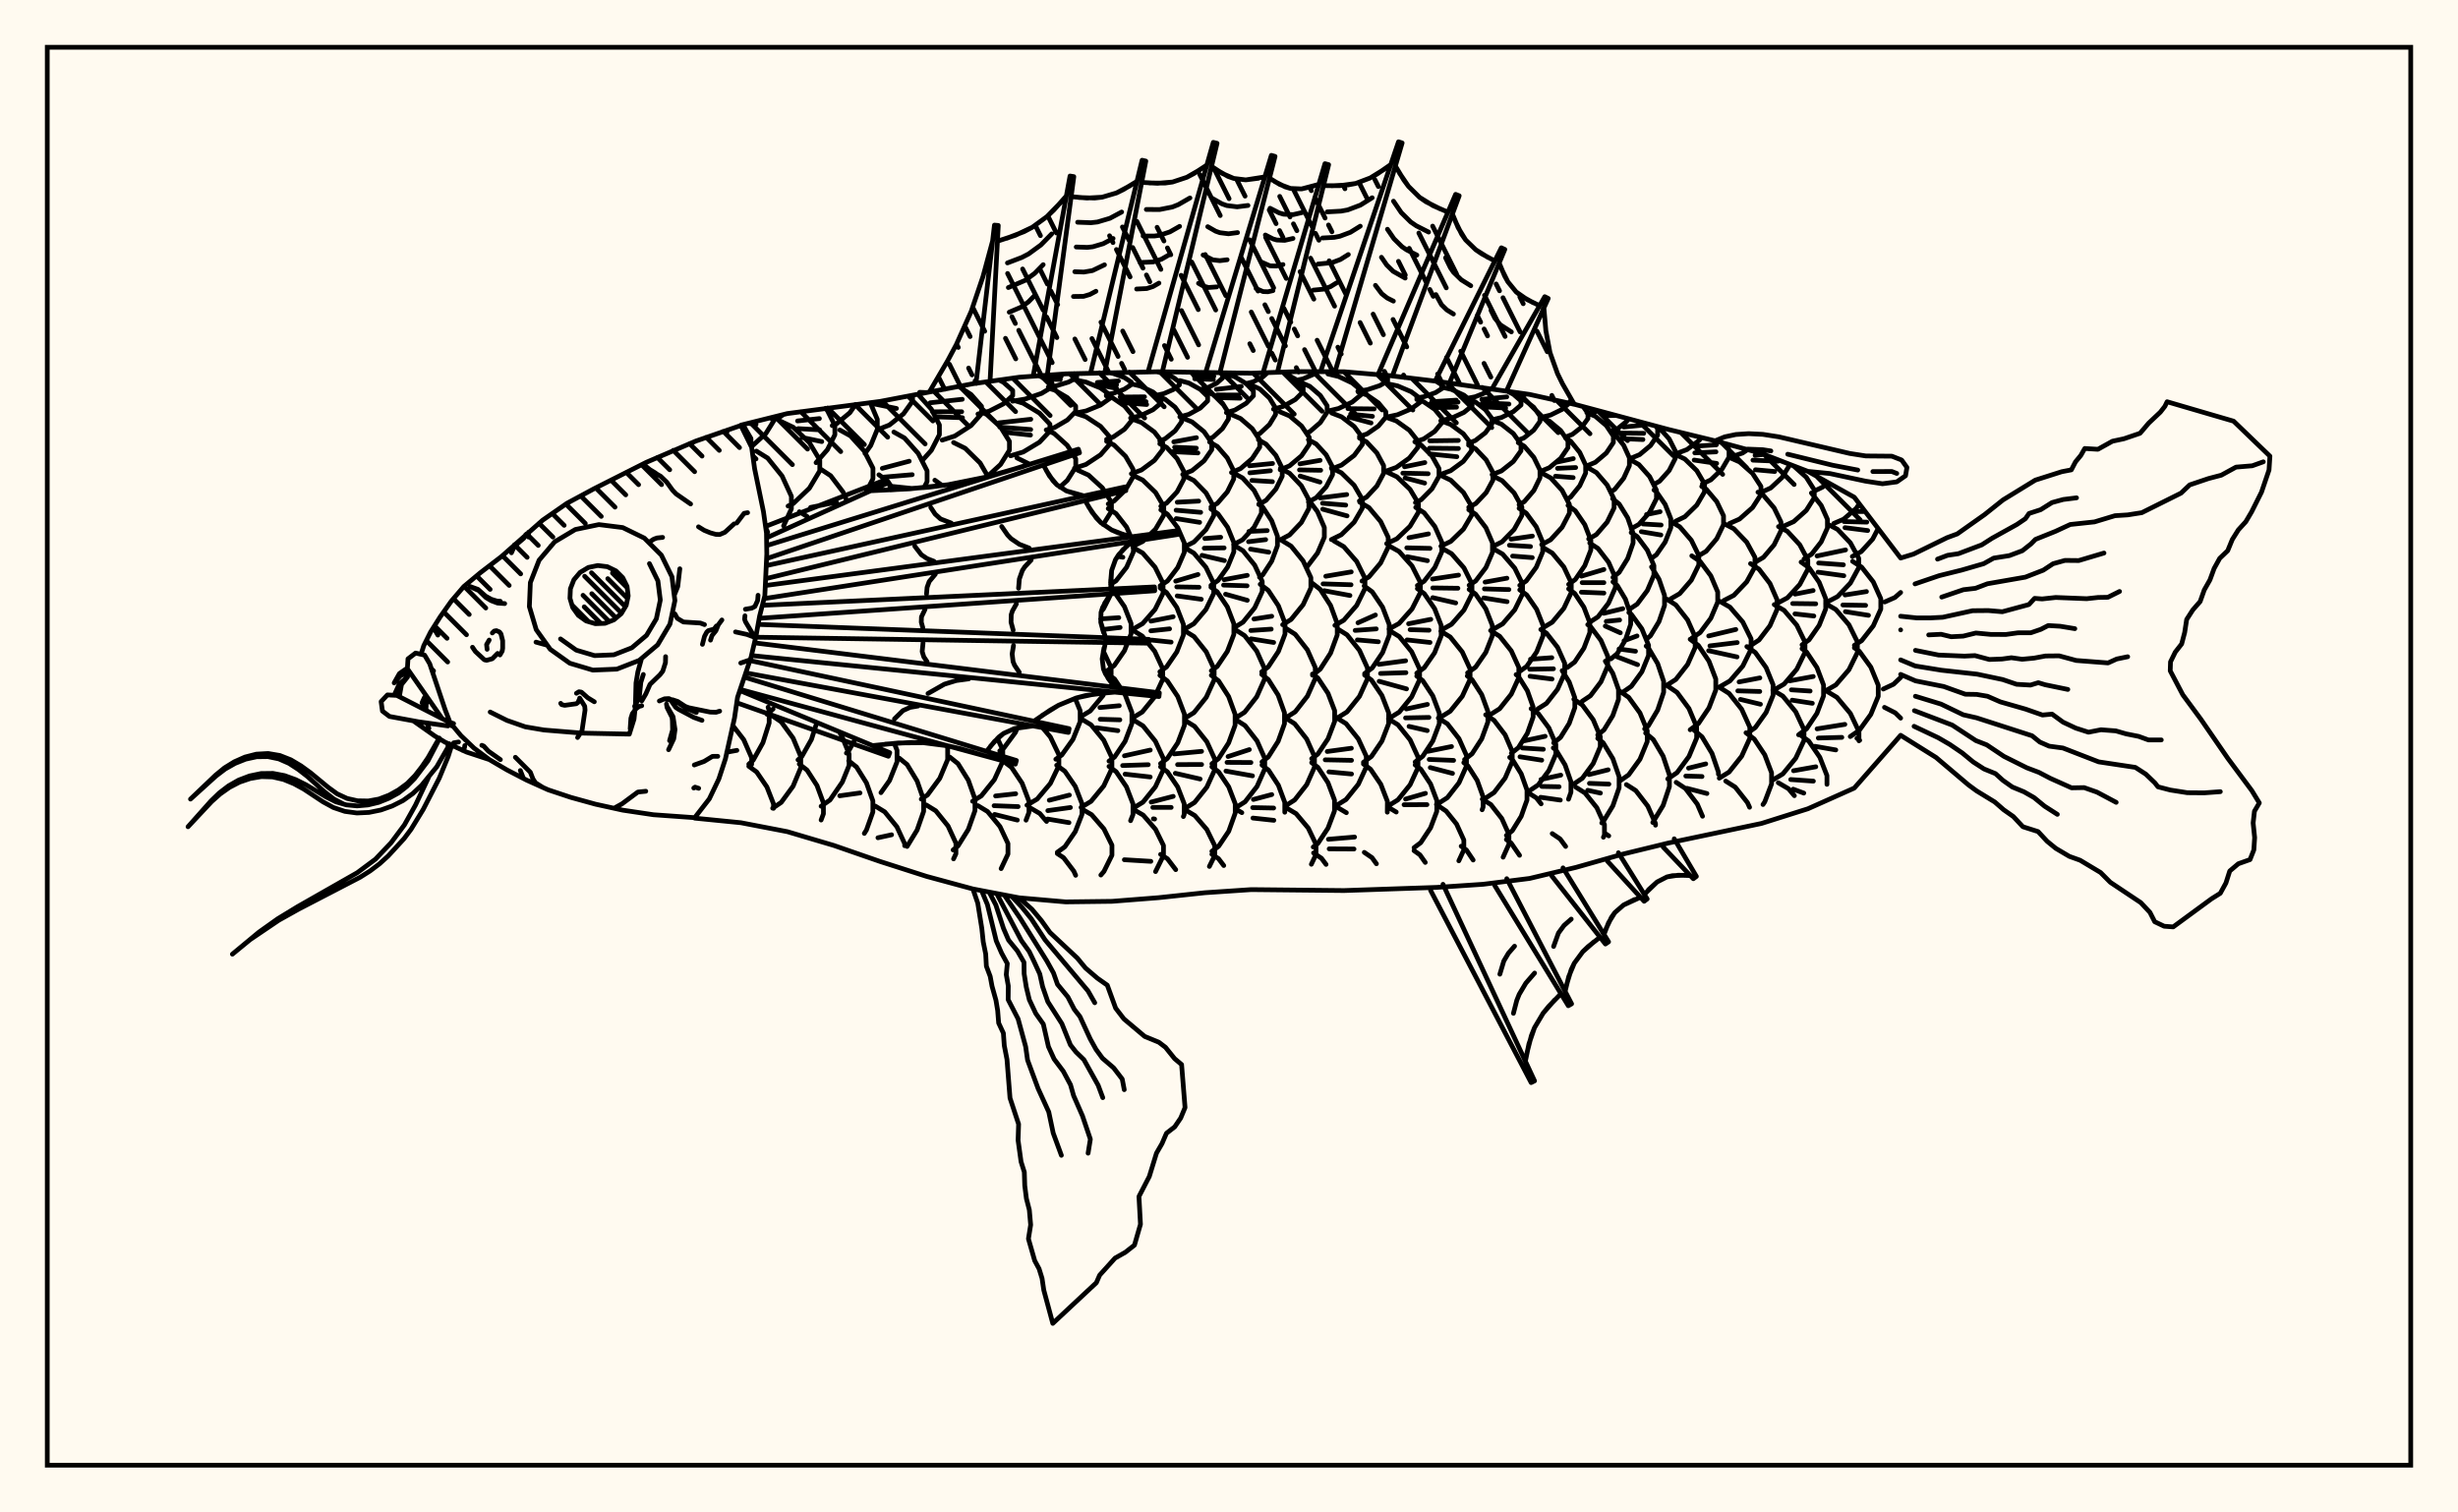 <svg xmlns="http://www.w3.org/2000/svg" width="520" height="320"><rect x="0" y="0" width="520" height="320" fill="floralwhite"/><rect x="10" y="10" width="500" height="300" stroke="black" stroke-width="1" fill="none"/><path stroke="black" stroke-width="1" fill="none" stroke-linecap="round" stroke-linejoin="round" d="
M 156.73 89.95 166.56 87.5 186.19 84.93 205.82 81.19 215.63 79.81 225.45 79.1 245.07 78.65 264.7 78.96 274.51 78.62 284.33 78.65 294.14 79.49 303.96 80.67 323.58 83.45 333.4 85.62 353.02 90.88 362.84 93.27 372.65 95.93 382.47 99.73 392.28 105.2 402.09 118.07 
M 402.09 155.57 392.28 166.74 382.47 171.12 372.65 174.22 353.02 178.35 343.21 180.74 333.4 183.52 323.58 185.86 313.77 187.09 303.96 187.75 284.33 188.42 264.7 188.22 254.89 188.88 245.07 189.93 235.26 190.7 225.45 190.82 215.63 189.96 205.82 188.08 196.01 185.42 186.19 182.27 176.38 178.87 166.56 175.96 156.75 174.07 146.97 173.1 
M 159.01 161.73 159.01 160.32 157.34 156.5 155.01 153.48 
M 153.75 159.15 155.89 158.76 
M 158.43 161.66 159.34 160.84 161.4 157.14 162.72 152.96 162.72 150.37 162.49 149.63 
M 158.87 94.35 158.87 92.77 157.15 89.84 
M 162.41 112.61 161.98 111.59 
M 162.25 151.12 163.55 150.02 
M 169.06 163.27 169.4 162.45 169.4 160.05 167.78 156.16 165.27 152.73 163.31 151.39 
M 158.96 94.52 162.02 91.72 164.12 88.36 164.12 88.11 
M 158.27 89.56 159.94 89.8 
M 165.77 111.26 167.42 107.66 167.42 105 165.45 100.71 162.4 96.92 160.02 95.44 
M 168.82 160.77 169.64 160.04 171.67 156.44 172.65 153.36 
M 171.28 163.78 170.73 162.93 169.09 161.66 
M 163.37 88.74 165.06 88.17 165.72 87.71 
M 166.72 107.07 167.82 106.54 171.23 103.29 173.43 99.61 173.43 97.33 171.23 93.65 167.82 90.4 165.15 89.13 
M 170.73 109.26 169.1 108.27 
M 178.2 165.46 179.63 161.94 179.63 159.53 178.05 155.63 177.76 155.23 
M 172.64 97.89 175.04 95.15 176.62 91.99 176.62 90.03 175.04 86.87 174.61 86.38 
M 168.73 89.06 173.35 88.56 
M 168.86 90.69 173.4 90.94 
M 169.7 92.56 173.85 93.43 
M 179.11 105.88 178.35 104.1 175.73 100.65 173.68 99.3 
M 171.48 107.36 176.97 106.24 
M 179.06 159.34 179.53 158.91 180.92 156.39 
M 183.79 167.01 183.3 165.64 181.2 162.28 179.55 160.97 
M 176.06 90.05 176.95 89.68 179.8 87.31 180.99 85.57 
M 183.16 104.25 184.68 101.29 184.68 99.05 182.82 95.42 179.92 92.22 177.66 90.97 
M 186.37 167.71 188.19 165.14 189.77 161.19 189.77 158.75 189.18 157.27 
M 182.99 95.95 184.21 94.25 185.6 90.84 185.6 88.73 184.11 85.19 
M 189.03 103.62 187.82 101.84 185.94 100.45 
M 195.4 169.92 195.4 169.21 194.02 165.25 191.9 161.76 190.23 160.4 
M 185.83 90.84 188.16 89.92 191.14 87.55 193.06 84.87 193.06 83.62 
M 183.94 85.26 189.65 86.42 
M 195.48 103.17 196.13 101.9 196.13 99.62 194.26 95.94 191.36 92.68 189.1 91.41 
M 186.66 99.09 192.35 97.58 
M 186.92 100.95 192.98 100.43 
M 188.23 102.86 192.69 103.32 
M 194.9 169.08 196.22 168.19 198.81 164.68 200.48 160.71 200.48 158.25 200.27 157.76 
M 195.21 97.32 197.03 95.29 198.74 91.96 198.74 89.9 197.03 86.57 194.39 83.63 194.04 83.44 
M 199.33 102.72 197.77 101.6 
M 206.06 172.08 206.26 171.51 206.26 169.05 204.85 165.07 202.66 161.56 200.95 160.19 
M 199.32 93.12 202 92.25 205.43 90.04 207.65 87.53 207.65 85.97 205.43 83.46 202.8 81.76 
M 196.78 85.22 203.57 84.48 
M 197.25 87.12 203.45 87.11 
M 198.13 88.2 203.62 88.38 
M 209.01 100.83 207.35 97.96 204.19 94.85 201.73 93.63 
M 205.75 169.53 207.6 168.39 210.36 164.96 212.14 161.07 212.14 158.67 211.02 156.23 
M 209.66 172.59 208.92 171.7 206.88 170.46 
M 206.89 87.59 209.26 86.99 212.28 85.45 214.24 83.7 214.24 82.62 212.28 80.88 211.36 80.41 
M 208.81 100.88 211.67 98.27 213.55 95.25 213.55 93.38 211.67 90.36 208.75 87.69 208.09 87.39 
M 211.5 158.87 212.36 158.29 214.83 154.94 215.22 154.01 
M 217.06 173.53 217.68 171.89 217.68 169.52 216.23 165.71 213.98 162.34 212.23 161.02 
M 210.62 168.41 214.88 167.94 
M 210.3 170.47 215.39 170.66 
M 210.41 172.31 214 173.21 
M 214.22 84.88 216.91 84.42 220.35 83.23 222.56 81.89 222.56 81.07 220.35 79.73 219.73 79.51 
M 213.79 96.44 216.47 95.63 219.91 93.56 222.12 91.2 222.12 89.75 219.91 87.4 216.47 85.32 213.98 84.56 
M 211.32 89.46 218.07 88.71 
M 211.5 90.37 218.05 90.88 
M 212.58 91.46 218.01 92.05 
M 217.88 98.24 215.13 96.88 
M 217.25 170.36 219.42 169.07 222.21 165.76 224.01 162 224.01 159.68 222.21 155.93 219.42 152.62 219.03 152.38 
M 221.41 173.8 219.97 172.11 217.91 170.91 
M 221.77 81.89 223.44 81.64 226.07 80.83 227.77 79.91 227.77 79.34 227.23 79.04 
M 220.58 79.93 224.49 79.67 
M 221.33 80.18 224.32 80.3 
M 221.33 90.97 223.1 90.45 225.81 88.86 227.56 87.05 227.56 85.93 225.81 84.13 223.1 82.53 221.77 82.14 
M 224.22 103.05 225.78 101.65 227.58 98.81 227.58 97.05 225.78 94.22 223.01 91.71 221.33 90.96 
M 223.36 160.64 224.63 159.74 226.99 156.43 228.51 152.68 228.51 150.36 227.45 147.75 
M 228.23 174.02 228.9 172.3 228.9 170.04 227.48 166.39 225.27 163.17 223.54 161.91 
M 221.98 169.31 226.23 168.22 
M 221.67 171.51 226.45 170.85 
M 221.63 173.29 226.15 174.05 
M 227.43 87.42 229.78 86.94 232.8 85.71 234.74 84.33 234.74 83.47 232.8 82.08 229.78 80.85 227.43 80.37 
M 227.31 99.06 229.73 98.27 232.82 96.23 234.82 93.93 234.82 92.5 232.82 90.2 229.73 88.17 227.31 87.37 
M 233.39 110.98 235.13 108.18 235.13 106.29 233.22 103.22 230.27 100.51 227.96 99.46 
M 233.01 129.31 233.45 128.81 235.2 125.34 235.2 123.19 234.97 122.74 
M 228.53 151.69 230.63 150.43 233.33 147.19 233.61 146.61 
M 234.82 144.05 235.07 143.53 235.07 141.26 233.41 137.76 
M 228.7 170.83 230.81 169.55 233.5 166.29 235.23 162.6 235.23 160.31 233.5 156.61 230.81 153.35 228.7 152.08 
M 232.31 173.96 230.94 172.37 228.89 171.18 
M 234.04 83.48 235.5 83.22 237.82 82.37 239.31 81.41 239.31 80.82 237.82 79.86 235.5 79.01 234.38 78.81 
M 232.14 80.92 236.61 80.6 
M 232.14 81.13 236.22 81.4 
M 232.2 81.4 236.22 82.16 
M 234.1 92.95 235.51 92.46 237.9 90.81 239.44 88.94 239.44 87.78 237.9 85.91 235.51 84.26 234.04 83.75 
M 234.45 106.62 235.68 106.01 238.12 103.62 239.69 100.92 239.69 99.25 238.12 96.55 235.68 94.16 234.1 93.38 
M 234.95 123.63 236.1 122.89 238.33 120.03 239.77 116.78 239.77 114.77 239.31 113.75 
M 239.23 113.56 238.33 111.52 236.1 108.66 234.45 107.6 
M 236.42 117.72 237.55 117.9 
M 234.45 141.74 235.71 140.82 237.88 137.68 239.28 134.12 239.28 131.91 237.88 128.35 235.71 125.21 234.96 124.66 
M 232.83 130.95 236.69 130.69 
M 233.26 133.2 236.97 132.76 
M 233.88 135.25 236.42 135.62 
M 234.61 161.04 235.79 160.17 238.02 156.85 239.46 153.08 239.46 150.75 238.02 146.99 235.79 143.67 234.45 142.67 
M 232.69 149.7 236.79 149.31 
M 232.75 152.18 236.91 152.3 
M 231.98 153.98 236.49 154.59 
M 239.18 173.64 239.69 172.33 239.69 170.09 238.3 166.47 236.13 163.28 234.61 162.15 
M 239.18 88.45 241.26 87.96 243.92 86.69 245.63 85.26 245.63 84.37 243.92 82.94 241.26 81.68 239.18 81.18 
M 236.97 84.01 242.13 83.96 
M 237.07 84.79 242.44 84.97 
M 237.23 85.16 242.58 85.59 
M 239.34 100.23 241.48 99.44 244.22 97.41 245.99 95.12 245.99 93.7 244.22 91.41 241.48 89.39 239.34 88.6 
M 239.64 115.59 241.75 114.56 244.46 111.95 246.2 108.99 246.2 107.15 244.46 104.19 241.75 101.57 239.64 100.55 
M 239.69 133.11 241.74 131.93 244.36 128.93 246.05 125.52 246.05 123.42 244.36 120.01 241.74 117.01 239.69 115.84 
M 239.6 151.9 241.65 150.64 244.29 147.41 245.98 143.74 245.98 141.47 244.29 137.81 241.65 134.58 239.6 133.31 
M 239.76 170.98 241.81 169.71 244.43 166.46 246.13 162.79 246.13 160.51 244.43 156.83 241.81 153.58 239.76 152.31 
M 237.88 159.91 243.34 158.7 
M 237.5 161.97 242.92 161.79 
M 238.01 163.79 243.33 164.39 
M 242.67 173.4 241.85 172.46 239.82 171.28 
M 244.96 83.56 246.17 83.3 248.2 82.43 249.51 81.44 249.51 80.83 248.2 79.84 246.17 78.97 244.7 78.66 
M 245.36 93.29 246.47 92.85 248.59 91.16 249.97 89.24 249.97 88.06 248.59 86.15 246.47 84.46 245.02 83.88 
M 245.58 107.1 246.82 106.43 249.02 104.06 250.44 101.38 250.44 99.72 249.02 97.04 246.82 94.67 245.36 93.89 
M 245.44 123.94 246.99 122.92 249.15 120.08 250.55 116.86 250.55 114.87 249.15 111.65 246.99 108.8 245.58 107.87 
M 245.38 142.13 246.79 141.1 248.96 137.93 250.36 134.34 250.36 132.12 248.96 128.53 246.79 125.37 245.44 124.39 
M 243.49 131.42 248.19 130.49 
M 243.47 133.47 247.43 133.05 
M 243.58 135.42 247.76 135.86 
M 245.52 161.56 246.96 160.47 249.16 157.17 250.58 153.43 250.58 151.11 249.16 147.37 246.96 144.07 245.38 142.88 
M 250.35 172.77 250.53 172.31 250.53 170.08 249.14 166.49 246.98 163.31 245.52 162.24 
M 243.54 169.7 248.2 168.49 
M 243.88 170.83 247.77 170.83 
M 244 173.24 244.27 173.29 
M 249.6 88.19 251.5 87.67 253.92 86.34 255.48 84.82 255.48 83.89 253.92 82.38 251.5 81.04 249.6 80.52 
M 250.21 100.38 252.19 99.57 254.72 97.5 256.35 95.15 256.35 93.69 254.72 91.34 252.19 89.27 250.21 88.46 
M 248.32 93.49 253.11 92.6 
M 248.49 94.62 253.09 94.82 
M 248.04 95.56 253.42 95.83 
M 250.6 115.69 252.59 114.67 255.14 112.05 256.78 109.08 256.78 107.25 255.14 104.28 252.59 101.67 250.6 100.65 
M 249.05 106.26 253.59 106.02 
M 248.81 107.95 254.01 108.4 
M 248.84 109.72 253.79 110.52 
M 250.58 133.13 252.57 131.96 255.12 128.95 256.77 125.55 256.77 123.44 255.12 120.03 252.57 117.03 250.58 115.85 
M 248.72 122.96 253.44 121.55 
M 248.95 124.17 253.66 124.25 
M 249.04 126.08 254.14 126.79 
M 250.57 152.03 252.6 150.77 255.19 147.53 256.86 143.86 256.86 141.59 255.19 137.92 252.6 134.68 250.57 133.41 
M 250.7 171.04 252.72 169.78 255.31 166.54 256.98 162.87 256.98 160.59 255.31 156.93 252.72 153.68 250.7 152.42 
M 248.41 159.51 254.2 158.97 
M 249.12 161.77 254.21 161.75 
M 248.64 163.61 253.89 164.82 
M 252.78 172.56 250.7 171.32 
M 254 82.4 255.5 82.02 257.41 81.07 258.64 79.98 258.64 79.31 258.14 78.88 
M 252.92 79.48 255.38 78.84 
M 252.66 79.64 256.79 79.63 
M 252.76 80.14 256.69 80.29 
M 255.77 92.89 256.6 92.51 258.61 90.69 259.9 88.63 259.9 87.35 258.61 85.29 256.6 83.47 255.03 82.76 
M 256.19 107.26 257.54 106.49 259.64 104.07 261 101.33 261 99.63 259.64 96.89 257.54 94.47 255.9 93.53 
M 256.18 123.86 257.67 122.82 259.7 119.98 261.02 116.77 261.02 114.78 259.7 111.56 257.67 108.72 256.19 107.69 
M 254.89 113.94 258.24 113.67 
M 254.76 115.98 258.97 115.92 
M 254.29 117.5 259.03 118.61 
M 256.26 141.92 257.51 141 259.65 137.82 261.03 134.22 261.03 131.99 259.65 128.4 257.51 125.22 256.18 124.23 
M 256.38 161.6 257.79 160.5 259.92 157.19 261.29 153.44 261.29 151.12 259.92 147.37 257.79 144.05 256.26 142.87 
M 261.32 172.02 261.32 170.07 259.94 166.48 257.81 163.31 256.38 162.24 
M 259.44 87.3 261.25 86.76 263.62 85.34 265.16 83.74 265.16 82.74 263.62 81.14 261.25 79.72 259.39 79.17 
M 257.33 82.38 262.6 81.76 
M 257.51 83.56 262.04 83.58 
M 257.62 84.12 262.36 84.25 
M 260.52 99.98 262.45 99.14 264.91 97.01 266.5 94.6 266.5 93.1 264.91 90.69 262.45 88.56 260.52 87.72 
M 260.97 115.22 262.87 114.2 265.3 111.56 266.86 108.58 266.86 106.73 265.3 103.75 262.87 101.12 260.97 100.09 
M 261.05 132.82 262.97 131.63 265.44 128.59 267.03 125.15 267.03 123.02 265.44 119.58 262.97 116.53 261.05 115.35 
M 258.96 122.65 263.86 121.73 
M 258.85 123.79 263.82 123.94 
M 259.27 125.72 263.87 127.01 
M 261.31 151.96 263.31 150.69 265.86 147.43 267.51 143.73 267.51 141.44 265.86 137.75 263.31 134.49 261.31 133.21 
M 261.42 170.9 263.4 169.64 265.93 166.39 267.56 162.71 267.56 160.44 265.93 156.76 263.4 153.52 261.42 152.25 
M 259.8 160.07 264.3 158.6 
M 259.58 161.3 264.64 161.33 
M 259.35 163.14 264.97 164.15 
M 262.72 171.94 261.5 171.23 
M 263.57 81.17 265.12 80.78 267.1 79.79 268.17 78.84 
M 265.93 92 266.53 91.72 268.56 89.82 269.86 87.68 269.86 86.35 268.56 84.21 266.53 82.31 264.95 81.57 
M 266.3 106.74 267.84 105.86 269.92 103.47 271.26 100.75 271.26 99.08 269.92 96.36 267.84 93.97 266.22 93.04 
M 264.34 98.55 269.22 98.06 
M 264.41 100.04 268.76 99.6 
M 264.84 101.64 269.19 101.91 
M 266.46 122.13 267.15 121.61 269.03 118.73 270.25 115.47 270.25 113.45 269.03 110.18 267.15 107.3 266.3 106.66 
M 264.21 112.44 268.09 112.26 
M 264.13 114.61 267.76 114.17 
M 264.55 116.18 268.42 116.83 
M 266.92 142.14 268.29 141.11 270.45 137.84 271.85 134.15 271.85 131.86 270.45 128.16 268.29 124.89 266.6 123.62 
M 265.28 130.97 269.04 130.38 
M 264.62 133.4 268.93 133.11 
M 264.66 135.16 269.45 135.93 
M 266.98 161.2 268.31 160.15 270.4 156.85 271.74 153.12 271.74 150.81 270.4 147.07 268.31 143.77 266.92 142.68 
M 271.8 171.85 271.8 169.77 270.45 166.14 268.36 162.94 266.98 161.87 
M 265.16 169.15 269.05 168.11 
M 265.01 170.87 269.45 170.96 
M 269.41 86.57 271.43 86 274.02 84.54 275.69 82.88 275.69 81.86 274.02 80.21 271.35 78.73 
M 270.83 99.39 272.81 98.56 275.34 96.43 276.97 94.02 276.97 92.53 275.34 90.12 272.81 87.99 270.83 87.16 
M 270.87 114.21 272.81 113.18 275.3 110.56 276.9 107.58 276.9 105.74 275.3 102.76 272.81 100.13 270.87 99.11 
M 271.35 132.17 273.14 131.06 275.68 127.94 277.32 124.4 277.32 122.21 275.68 118.68 273.14 115.55 271.16 114.34 
M 271.99 151.88 274.01 150.6 276.59 147.29 278.25 143.56 278.25 141.24 276.59 137.5 274.01 134.2 271.99 132.91 
M 271.91 170.52 273.9 169.25 276.44 166.01 278.08 162.33 278.08 160.05 276.44 156.37 273.9 153.13 271.91 151.86 
M 273.71 171.86 272.19 170.95 
M 274.2 80.46 275.65 80.16 278.03 79.14 278.71 78.63 
M 276.39 91.63 277.09 91.33 279.32 89.4 280.76 87.21 280.76 85.86 279.32 83.67 277.09 81.74 275.35 80.98 
M 276.8 106.21 278.44 105.31 280.55 103.02 281.91 100.43 281.91 98.82 280.55 96.22 278.44 93.93 276.8 93.04 
M 275.01 98.14 279.27 97.4 
M 274.91 99.42 279.4 99.5 
M 275.05 100.72 279.25 102 
M 276.48 119.97 278.73 117.01 280.17 113.67 280.17 111.6 278.73 108.27 276.75 105.64 
M 277.66 142.85 279.3 141.58 281.49 138.18 282.9 134.33 282.9 131.95 281.49 128.1 279.3 124.7 277.59 123.37 
M 277.49 160.52 278.79 159.55 280.95 156.31 282.35 152.64 282.35 150.36 280.95 146.69 278.79 143.44 277.66 142.6 
M 282.18 171.94 282.32 171.54 282.32 169.27 280.94 165.6 278.8 162.35 277.49 161.36 
M 280.93 86.97 283.18 86.43 286.07 85.07 287.93 83.52 287.93 82.57 286.07 81.02 283.18 79.66 280.93 79.12 
M 281.72 99.21 283.81 98.4 286.49 96.35 288.22 94.02 288.22 92.57 286.49 90.24 283.81 88.19 281.72 87.38 
M 281.66 114.16 283.77 113.13 286.47 110.49 288.21 107.5 288.21 105.66 286.47 102.67 283.77 100.03 281.66 99.01 
M 279.28 105.35 284.91 104.63 
M 279.78 106.47 284.7 106.87 
M 279.82 107.73 284.98 109.15 
M 282.4 132.31 284.28 131.23 287.01 128.09 288.76 124.54 288.76 122.34 287.01 118.79 284.28 115.66 282.16 114.43 
M 280.47 121.92 285.86 121 
M 279.9 123.53 285.82 123.72 
M 280.11 124.97 285.59 125.99 
M 282.92 151.9 284.97 150.62 287.6 147.34 289.29 143.62 289.29 141.32 287.6 137.6 284.97 134.31 282.92 133.03 
M 282.72 170.42 284.76 169.16 287.36 165.93 289.04 162.27 289.04 160 287.36 156.34 284.76 153.1 282.72 151.84 
M 280.78 159 285.89 158.31 
M 280.36 160.76 285.92 160.87 
M 281.14 163.31 285.92 163.76 
M 284.83 171.95 282.97 170.84 
M 287.26 82.78 289.28 82.45 291.88 81.59 293.56 80.62 293.56 80.02 292.39 79.34 
M 287.6 92.35 289.21 91.8 291.61 90.14 293.17 88.27 293.17 87.11 291.61 85.24 289.21 83.58 287.33 82.94 
M 285.16 86.46 290.71 86.52 
M 285.72 87.63 290.35 88.09 
M 285.42 88.24 290.05 89.49 
M 287.58 105.99 289.1 105.18 291.29 102.82 292.71 100.16 292.71 98.51 291.29 95.85 289.1 93.49 287.6 92.69 
M 288.13 122.94 289.6 122.06 292.08 119.11 293.68 115.76 293.68 113.69 292.08 110.34 289.6 107.39 287.66 106.24 
M 288.69 142.52 290.3 141.32 292.49 138.08 293.9 134.41 293.9 132.14 292.49 128.46 290.3 125.22 288.59 123.96 
M 287.28 131.77 290.98 130.12 
M 286.69 133.38 291.15 133.06 
M 287.15 135.39 291.6 135.78 
M 288.44 161.29 290.14 160.04 292.35 156.79 293.78 153.1 293.78 150.82 292.35 147.14 290.14 143.89 288.69 142.82 
M 293.49 171.84 293.51 169.55 292.11 165.93 289.94 162.74 288.44 161.64 
M 293.39 88.23 295.65 87.75 298.54 86.52 300.4 85.13 300.4 84.26 298.54 82.87 295.65 81.64 293.39 81.16 
M 293.24 99.67 295.4 98.89 298.16 96.91 299.94 94.67 299.94 93.28 298.16 91.04 295.4 89.06 293.24 88.29 
M 293.35 115.02 295.52 113.99 298.29 111.35 300.08 108.36 300.08 106.51 298.29 103.52 295.52 100.88 293.35 99.85 
M 293.84 133.1 295.98 131.91 298.72 128.84 300.48 125.37 300.48 123.22 298.72 119.74 295.98 116.68 293.84 115.48 
M 293.98 151.92 296.02 150.66 298.64 147.44 300.32 143.8 300.32 141.54 298.64 137.89 296.02 134.68 293.98 133.42 
M 291.72 140.56 297.37 139.8 
M 292.06 142.49 297.43 142.32 
M 291.76 144.15 297.56 145.75 
M 293.73 170.48 295.74 169.23 298.32 166.03 299.98 162.41 299.98 160.16 298.32 156.54 295.74 153.34 293.73 152.09 
M 295.38 171.81 293.66 170.77 
M 299.73 84.2 301.39 83.9 303.7 83.07 305.2 82.12 305.2 81.54 303.79 80.65 
M 299.41 93.47 301.21 92.86 303.51 91.28 305 89.49 305 88.39 303.51 86.6 301.21 85.02 299.73 84.52 
M 299.44 106.35 300.64 105.74 302.95 103.41 304.43 100.77 304.43 99.13 302.95 96.49 300.64 94.15 299.31 93.48 
M 297.13 98.76 301.43 97.87 
M 296.77 100.11 302.13 100.23 
M 297.25 101.12 301.39 102.21 
M 299.85 123.88 301.28 122.97 303.55 120.05 305.02 116.75 305.02 114.71 303.55 111.41 301.28 108.49 299.5 107.35 
M 298.07 113.76 302.19 112.96 
M 297.61 115.91 302.53 116.02 
M 297.72 117.79 301.98 118.63 
M 299.72 142.43 301.31 141.27 303.49 138.12 304.89 134.54 304.89 132.33 303.49 128.76 301.31 125.6 299.85 124.54 
M 297.99 131.97 302.69 131.04 
M 298.31 133.22 302.32 133.34 
M 297.66 135.39 302.53 135.93 
M 299.38 161.22 300.98 160.01 303.11 156.79 304.49 153.14 304.49 150.87 303.11 147.22 300.98 144 299.72 143.04 
M 297.51 150 301.97 149.03 
M 297.35 151.89 302.3 151.79 
M 298.09 153.69 301.94 154.58 
M 303.95 171.69 303.98 169.41 302.64 165.87 300.57 162.74 299.38 161.84 
M 297.35 169.07 301.56 167.85 
M 297.03 170.26 301.88 170.24 
M 304.97 88.96 307.05 88.48 309.71 87.25 311.43 85.86 311.43 85 309.71 83.61 307.05 82.38 304.97 81.9 
M 302.89 85 308.08 84.66 
M 302.6 85.44 308.46 85.08 
M 303.23 86.24 308.14 86.15 
M 304.8 100.36 306.89 99.59 309.57 97.62 311.3 95.38 311.3 94 309.57 91.77 306.89 89.8 304.8 89.03 
M 302.47 93.27 308.52 93.19 
M 302.4 94.83 308.54 94.89 
M 302.44 96.04 308.2 96.63 
M 304.83 115.56 306.93 114.54 309.61 111.94 311.34 108.99 311.34 107.16 309.61 104.21 306.93 101.61 304.83 100.59 
M 305.02 133.25 307.08 132.08 309.71 129.07 311.4 125.67 311.4 123.56 309.71 120.15 307.08 117.15 305.02 115.97 
M 303.05 122.51 308.56 121.68 
M 303.11 124.39 308.43 124.46 
M 303.11 126.45 307.96 127.57 
M 304.81 151.72 306.8 150.48 309.35 147.32 311 143.74 311 141.52 309.35 137.94 306.8 134.77 304.81 133.54 
M 304.28 170 306.2 168.77 308.66 165.62 310.24 162.06 310.24 159.85 308.66 156.29 306.2 153.14 304.28 151.92 
M 302.11 158.96 307.08 157.95 
M 302.35 160.68 307.52 160.88 
M 302.58 162.4 307.29 163.63 
M 305.94 171.61 303.88 170.21 
M 310.75 84.21 312.1 83.94 314.23 83.09 315.44 82.24 
M 310.68 93.76 312.11 93.21 314.24 91.56 315.61 89.7 315.61 88.54 314.24 86.68 312.11 85.03 310.81 84.53 
M 310.72 107.33 312.21 106.54 314.41 104.21 315.83 101.58 315.83 99.95 314.41 97.31 312.21 94.99 310.68 94.17 
M 310.8 123.83 312.18 122.92 314.35 120.08 315.74 116.86 315.74 114.87 314.35 111.65 312.18 108.81 310.72 107.85 
M 310.47 142.37 312.16 141.16 314.32 138.04 315.71 134.52 315.71 132.33 314.32 128.81 312.16 125.69 310.8 124.71 
M 309.83 160.71 311.42 159.48 313.46 156.33 314.77 152.75 314.77 150.54 313.46 146.96 311.42 143.81 310.41 143.02 
M 313.55 171.33 313.76 170.75 313.76 168.6 312.5 165.11 310.54 162.04 309.67 161.36 
M 315.66 88.82 317.63 88.34 320.15 87.09 321.78 85.69 321.78 84.82 320.15 83.41 318.8 82.74 
M 313.49 84.49 318.76 83.97 
M 313.62 85.21 319.23 85.49 
M 313.69 86.08 318.53 86.33 
M 315.66 100.41 317.63 99.64 320.15 97.64 321.77 95.38 321.77 93.99 320.15 91.73 317.63 89.74 315.66 88.96 
M 315.78 115.64 317.77 114.63 320.32 112.02 321.96 109.07 321.96 107.25 320.32 104.3 317.77 101.69 315.78 100.68 
M 315.89 133.15 317.89 131.99 320.45 129.02 322.1 125.66 322.1 123.57 320.45 120.21 317.89 117.24 315.89 116.08 
M 314.18 123.16 318.8 122.33 
M 314.04 124.6 319.21 124.74 
M 313.9 126.51 318.83 127.3 
M 315.34 151.16 317.26 149.95 319.72 146.86 321.31 143.37 321.31 141.2 319.72 137.71 317.26 134.62 315.34 133.41 
M 314.26 168.88 316.08 167.68 318.42 164.61 319.92 161.12 319.92 158.97 318.42 155.48 316.08 152.41 314.3 151.23 
M 316.1 171.13 315.4 170.23 313.58 169.08 
M 320.95 83.86 323.02 83.37 
M 321.19 93.13 322.4 92.65 324.46 91.02 325.79 89.16 325.79 88.02 324.46 86.16 322.4 84.53 321.2 84.05 
M 321.37 106.78 322.47 106.14 324.49 103.78 325.79 101.1 325.79 99.44 324.49 96.77 322.47 94.41 321.19 93.66 
M 321.51 123.85 322.89 122.91 325 120.02 326.37 116.75 326.37 114.73 325 111.46 322.89 108.58 321.37 107.54 
M 319.67 114.08 324.18 113.42 
M 319.32 115.36 323.79 115.64 
M 320 117.65 324.16 117.98 
M 321.34 142.17 322.98 140.99 325.08 137.94 326.44 134.5 326.44 132.36 325.08 128.92 322.98 125.87 321.51 124.81 
M 319.73 159.37 321.22 158.19 323.12 155.15 324.34 151.71 324.34 149.58 323.12 146.14 321.22 143.1 320.74 142.73 
M 322.57 170.58 323.04 169.28 323.04 167.15 321.82 163.72 319.94 160.68 319.38 160.24 
M 326.1 88.29 328.02 87.82 330.48 86.61 331.98 85.31 
M 325.88 99.74 327.76 98.96 330.16 96.98 331.71 94.72 331.71 93.33 330.16 91.08 327.76 89.09 325.88 88.31 
M 326.15 115.23 328.04 114.2 330.46 111.56 332.02 108.58 332.02 106.73 330.46 103.74 328.04 101.1 326.15 100.07 
M 326.48 132.79 328.39 131.64 330.84 128.7 332.41 125.36 332.41 123.3 330.84 119.96 328.39 117.02 326.48 115.87 
M 325.34 149.98 327.17 148.82 329.51 145.83 331.02 142.44 331.02 140.34 329.51 136.96 327.17 133.97 325.96 133.19 
M 323.78 139.48 328.3 139.15 
M 323.62 141.6 328.64 141.5 
M 323.69 143.08 328.34 143.67 
M 323.64 167.26 325.41 166.07 327.67 163.03 329.14 159.58 329.14 157.44 327.67 154 325.41 150.95 323.91 149.94 
M 322.11 156.81 326.88 155.78 
M 322.06 158.26 326.5 158.53 
M 321.56 160.12 326.16 160.84 
M 326.03 170.08 325.02 168.81 323.16 167.64 
M 331.16 92.49 332.65 91.9 334.65 90.33 335.94 88.55 335.94 87.44 334.92 86.03 
M 331.46 105.67 332.27 105.16 334.2 102.78 335.45 100.08 335.45 98.41 334.2 95.72 332.27 93.34 331.16 92.65 
M 329.11 97.83 332.84 97.03 
M 329.5 99.09 333.34 98.92 
M 329.06 100.76 332.81 101.05 
M 331.85 123.64 333.27 122.6 335.27 119.67 336.55 116.36 336.55 114.32 335.27 111.01 333.27 108.08 331.72 106.94 
M 331.6 141.21 333.13 140.07 335.08 137.14 336.34 133.83 336.34 131.78 335.08 128.47 333.13 125.55 331.85 124.59 
M 328.69 157.18 330.13 156.02 331.97 153.07 333.16 149.72 333.16 147.64 331.97 144.29 330.48 141.89 
M 331.82 169.1 332.34 167.61 332.34 165.4 331.1 161.84 329.18 158.69 328.61 158.23 
M 326 164.92 330.19 164 
M 326.18 166.39 329.83 166.46 
M 325.93 168.69 330.09 169.28 
M 336.25 87.44 338.22 86.91 
M 335.7 98.57 337.51 97.81 339.82 95.85 341.31 93.63 341.31 92.26 339.82 90.04 337.51 88.08 335.7 87.32 
M 336.09 114.04 337.72 113.1 340 110.46 341.47 107.46 341.47 105.61 340 102.62 337.72 99.98 335.94 98.95 
M 336.32 131.64 338.06 130.51 340.3 127.59 341.75 124.29 341.75 122.25 340.3 118.95 338.06 116.04 336.32 114.9 
M 334.57 121.9 339.31 120.49 
M 334.71 123.27 339.31 123.27 
M 334.55 125.29 339.31 125.48 
M 334.74 148.35 336.47 147.2 338.69 144.25 340.12 140.91 340.12 138.84 338.69 135.5 336.47 132.55 335.89 132.16 
M 332.95 165.87 334.75 164.66 337.05 161.54 338.54 158 338.54 155.81 337.05 152.28 334.75 149.16 332.95 147.94 
M 335.78 168.35 335.31 167.77 333.36 166.54 
M 340.84 91.21 342.31 90.62 344.19 89.1 344.54 88.6 
M 339.38 87.95 341.93 87.9 
M 340.93 103.96 341.6 103.54 343.49 101.19 344.71 98.52 344.71 96.87 343.49 94.2 341.6 91.84 340.78 91.33 
M 341.23 122.16 342.55 121.09 344.34 118.18 345.49 114.88 345.49 112.85 344.34 109.55 342.55 106.65 341.16 105.51 
M 340.79 139.41 342.14 138.28 343.87 135.38 344.98 132.09 344.98 130.06 343.87 126.77 342.14 123.87 341.23 123.11 
M 339.3 129.76 343.31 128.78 
M 339.81 131.47 342.64 131.18 
M 339.6 132.46 342.79 133.89 
M 338.01 155.5 339.33 154.43 341.19 151.41 342.4 147.99 342.4 145.88 341.19 142.46 339.61 139.89 
M 342.41 167.03 342.53 166.69 342.53 164.33 341.21 160.53 339.17 157.17 338.01 156.21 
M 336.16 163.88 340.21 162.87 
M 336.25 165.74 340.37 165.9 
M 335.88 167.21 338.58 167.8 
M 345.06 96.94 346.87 96.19 349.18 94.26 350.68 92.06 350.68 90.71 350.3 90.15 
M 343.52 90.35 348.05 89.89 
M 343.19 91.63 347.75 91.68 
M 343.08 92.8 347.57 93 
M 345.08 111.87 346.71 110.95 348.98 108.4 350.43 105.51 350.43 103.72 348.98 100.83 346.71 98.28 344.95 97.29 
M 344.66 128.94 346.35 127.82 348.5 124.94 349.89 121.68 349.89 119.66 348.5 116.4 346.35 113.52 345.08 112.68 
M 343.39 146.4 345.12 145.2 347.34 142.14 348.76 138.66 348.76 136.52 347.34 133.04 345.12 129.98 344.59 129.61 
M 343.57 135.57 346.32 134.55 
M 342.51 137.31 346 137.79 
M 342.1 138.96 346.44 140.63 
M 342.69 165.23 344.55 163.94 346.94 160.64 348.48 156.9 348.48 154.58 346.94 150.84 344.55 147.54 342.69 146.25 
M 344.97 166.57 344.07 166 
M 349.91 102.48 351.11 101.8 353.12 99.55 354.41 97 354.41 95.42 353.12 92.86 351.11 90.61 350.29 90.15 
M 349.39 118.11 350.41 117.38 352.27 114.69 353.47 111.65 353.47 109.76 352.27 106.72 350.41 104.03 349.91 103.67 
M 348.32 108.86 351.2 108.27 
M 347.59 110.86 351.42 111.08 
M 347.23 112.49 351.37 113.19 
M 348.25 135.28 349.16 134.52 350.97 131.51 352.14 128.09 352.14 125.98 350.97 122.56 349.39 119.94 
M 347.93 154.22 348.71 153.57 350.68 150.24 351.95 146.48 351.95 144.15 350.68 140.39 348.71 137.06 348.25 136.68 
M 353.17 165.21 353.17 163.96 351.84 159.99 349.76 156.47 348.14 155.1 
M 354.88 95.88 356.89 95.12 359.46 93.19 359.93 92.56 
M 354.46 110.29 356.44 109.33 358.96 106.87 360.59 104.09 360.59 102.36 358.96 99.58 356.44 97.12 354.46 96.16 
M 353.45 126.7 355.36 125.59 357.81 122.75 359.39 119.52 359.39 117.53 357.81 114.31 355.36 111.46 353.45 110.35 
M 352.59 145 354.53 143.76 357.02 140.58 358.62 136.99 358.62 134.76 357.02 131.16 354.53 127.99 352.59 126.75 
M 352.82 164.8 354.79 163.47 357.31 160.05 358.93 156.18 358.93 153.78 357.31 149.91 354.79 146.5 352.82 145.16 
M 360.15 102.39 361.96 101.51 364.29 99.27 365.78 96.72 365.78 95.15 365.03 93.86 
M 358.42 94.42 363.11 94.11 
M 358.54 95.82 363.02 95.6 
M 358.41 97.34 363.17 98.05 
M 359.2 117.67 360.94 116.64 363.18 113.99 364.62 110.98 364.62 109.13 363.18 106.13 360.94 103.48 360.01 102.92 
M 357.91 135.02 359.67 133.84 361.93 130.81 363.39 127.37 363.39 125.25 361.93 121.82 359.67 118.79 357.91 117.6 
M 357.56 154.4 359.3 153.1 361.54 149.77 362.98 146 362.98 143.66 361.54 139.89 359.3 136.56 357.56 135.25 
M 363.54 163.81 363.54 163.36 362.18 159.4 360.07 155.89 358.42 154.52 
M 357.22 162.52 360.86 161.62 
M 356.64 164.19 360.07 164.29 
M 366.42 96.61 368.65 95.85 369.71 95.13 
M 365.86 110.77 368.01 109.82 370.76 107.39 372.54 104.63 372.54 102.92 370.76 100.17 368.01 97.73 365.86 96.78 
M 364.69 127.05 366.81 125.95 369.52 123.11 371.27 119.91 371.27 117.92 369.52 114.71 366.81 111.88 364.69 110.77 
M 363.84 145.3 365.97 144.07 368.69 140.93 370.45 137.37 370.45 135.16 368.69 131.6 365.97 128.45 363.84 127.23 
M 361.48 134.55 367.22 133.18 
M 361.74 136.65 367.52 135.95 
M 361.46 137.67 367.48 138.99 
M 365.5 163.53 365.8 163.34 368.46 159.99 370.18 156.2 370.18 153.85 368.46 150.06 365.8 146.71 363.72 145.4 
M 372.77 104.09 374.62 103.23 377 101.02 378.53 98.52 378.53 98.2 
M 371.29 96.34 373.2 96.14 
M 370.84 97.36 376.13 97.58 
M 371.37 99.39 375.45 99.76 
M 371.33 118.94 373.08 117.91 375.32 115.27 376.77 112.29 376.77 110.44 375.32 107.46 373.08 104.83 371.9 104.13 
M 370.33 136.59 372.13 135.41 374.44 132.39 375.93 128.98 375.93 126.86 374.44 123.45 372.13 120.43 370.33 119.25 
M 369.55 155.19 371.34 153.94 373.63 150.74 375.1 147.11 375.1 144.87 373.63 141.25 371.34 138.05 369.55 136.8 
M 367.91 144.28 372.31 143.43 
M 367.64 146.17 372.29 146.3 
M 368.2 147.98 372.43 149 
M 374.26 162.14 373.34 159.7 371.11 156.35 369.37 155.04 
M 377.41 111.29 379.47 110.36 382.12 108 383.82 105.31 383.82 103.65 382.12 100.97 379.47 98.6 378.99 98.38 
M 376.08 127.59 378.13 126.49 380.75 123.66 382.45 120.45 382.45 118.46 380.75 115.26 378.13 112.42 376.25 111.41 
M 375.35 145.95 377.44 144.73 380.12 141.59 381.85 138.04 381.85 135.84 380.12 132.28 377.44 129.14 375.35 127.92 
M 379.36 161.07 379.89 160.42 381.64 156.67 381.64 154.35 379.89 150.6 377.18 147.29 375.06 146 
M 383.9 103.86 385.58 103.06 386.65 102.06 
M 381.64 118.27 383.24 117.26 385.28 114.65 386.6 111.7 386.6 109.88 385.28 106.93 383.21 104.31 
M 381.23 136.43 382.71 135.38 384.85 132.31 386.24 128.83 386.24 126.67 384.85 123.19 382.71 120.12 381.03 118.92 
M 379.75 125.7 383.58 124.94 
M 379.24 127.69 384.13 127.75 
M 379.73 129.88 383.73 130.33 
M 380.5 155.47 382.2 154.19 384.38 150.93 385.78 147.23 385.78 144.94 384.38 141.24 382.2 137.97 381.23 137.24 
M 378.63 144.05 383.6 143.13 
M 378.97 145.95 382.94 146.21 
M 379.14 148.14 383.41 148.8 
M 384.68 159.76 382.65 156.8 380.83 155.47 
M 387.94 110.75 390.03 109.85 392.7 107.55 393.34 106.59 
M 386.61 127.34 388.74 126.22 391.46 123.36 393.22 120.12 393.22 118.11 391.46 114.86 388.74 112 386.61 110.88 
M 384.4 117.63 390.44 116.35 
M 384.74 119.12 389.98 119.5 
M 384.62 121.06 390.07 121.81 
M 386.22 146.16 388.38 144.91 391.15 141.7 392.94 138.06 392.94 135.81 391.15 132.18 388.38 128.96 386.22 127.71 
M 393.27 156.74 393.27 154.8 391.45 150.94 388.61 147.54 386.4 146.21 
M 384.41 154.21 390.29 153.26 
M 384.67 156.15 389.65 156.01 
M 383.95 157.9 388.37 158.67 
M 391.87 117.74 393.76 116.7 396.17 114.06 397.33 111.83 
M 391.63 108.22 394.59 108.23 
M 390.12 110.35 394.93 110.47 
M 390.31 111.64 395.12 112.25 
M 392.3 136.53 393.84 135.55 396.3 132.42 397.89 128.87 397.89 126.67 396.3 123.12 393.84 119.99 391.92 118.77 
M 390.32 125.88 394.86 125.16 
M 389.87 128 394.68 128.08 
M 390.4 129.41 395.29 130.19 
M 391.43 155.84 393.34 154.52 395.78 151.15 397.35 147.33 397.35 144.97 395.78 141.15 393.34 137.78 392.3 137.06 
M 393.43 156.63 392.83 156.2 
M 398.73 127.36 400.88 126.41 402.09 125.35 
M 398.41 145.79 400.58 144.77 402.09 143.34 
M 402.09 133.27 402.09 133.27 
M 400.95 150.82 398.67 149.66 
M 158.41 161.68 158.43 161.66 
M 163.64 171.03 163.64 170.08 162.24 166.5 160.07 163.33 158.41 162.12 
M 163.46 171 165.27 169.77 167.78 166.34 169.06 163.27 
M 164.12 88.11 164.12 88.11 
M 158.27 89.56 158.27 89.56 
M 173.71 173.5 174.2 172.18 174.2 169.89 172.84 166.2 171.28 163.78 
M 173.71 170.58 175.59 169.26 178.2 165.46 
M 182.85 176.33 183.3 175.61 184.66 171.8 184.66 169.45 183.79 167.01 
M 177.65 168.37 181.94 167.77 
M 191.39 178.94 191.39 178.5 189.74 174.93 187.17 171.77 185.16 170.54 
M 185.73 177.25 188.62 176.62 
M 191.9 179.09 194.02 175.61 195.4 171.66 195.4 169.92 
M 201.73 181.72 202.23 180.64 202.23 178.39 200.56 174.76 197.97 171.55 195.94 170.3 
M 201.63 179.83 202.66 179 204.85 175.49 206.06 172.08 
M 211.79 183.78 213.24 180.7 213.24 178.47 211.55 174.88 209.66 172.59 
M 211.36 80.41 211.36 80.41 
M 214 173.21 215.22 173.51 
M 223.68 180.32 225.27 179.17 227.48 175.95 228.23 174.02 
M 227.56 185.2 227.17 184.32 225.01 181.47 223.68 180.59 
M 232.89 185.14 233.55 184.37 235.24 180.94 235.24 178.82 233.55 175.39 232.31 173.96 
M 244.46 184.41 246.14 181 246.14 178.89 244.46 175.47 242.67 173.4 
M 237.86 181.9 243.47 182.24 
M 248.73 184 246.98 181.7 245.53 180.76 
M 255.85 183.32 256.98 181.02 256.98 178.91 255.31 175.5 252.78 172.56 
M 256.38 180.11 257.81 179.05 259.94 175.88 261.32 172.02 
M 258.89 183.13 257.78 181.67 256.38 180.75 
M 268.17 78.84 268.17 78.84 
M 265.06 173.08 269.49 173.56 
M 277.42 182.86 278.41 180.78 278.41 178.65 276.76 175.19 274.19 172.14 273.71 171.86 
M 278.71 78.63 278.71 78.63 
M 277.82 179.21 278.8 178.46 280.94 175.22 282.18 171.94 
M 280.53 182.89 279.56 181.59 277.89 180.46 
M 281.03 177.57 286.57 177.1 
M 281.19 179.6 286.45 179.63 
M 291.19 182.76 290.25 181.46 288.62 180.34 
M 303.79 80.65 303.79 80.65 
M 299.15 179.35 300.57 178.28 302.64 175.15 303.95 171.69 
M 301.52 182.47 300.39 180.86 299.15 179.98 
M 308.62 182.13 309.68 179.82 309.68 177.73 308.14 174.35 305.94 171.61 
M 311.65 181.96 310.23 179.85 309.12 179.04 
M 317.99 181.36 319.22 178.61 319.22 176.54 317.72 173.19 316.1 171.13 
M 318.68 176.76 319.94 175.75 321.82 172.71 322.57 170.58 
M 321.47 180.97 319.67 178.35 318.68 177.63 
M 331.98 85.31 331.98 85.31 
M 331.22 179.09 330.05 177.5 328.38 176.37 
M 339.21 177.14 339.43 176.65 339.43 174.46 337.82 170.9 335.78 168.35 
M 338.86 174.11 339.17 173.85 341.21 170.49 342.41 167.03 
M 340.34 176.85 339.8 176.48 
M 350.3 90.15 350.3 90.15 
M 350.23 174.59 350.23 174.25 348.59 170.55 346.06 167.27 344.97 166.57 
M 350.29 90.15 350.29 90.15 
M 349.65 174.02 351.84 170.41 353.17 166.43 353.17 165.21 
M 360.18 172.7 359.07 170.13 356.56 166.82 354.6 165.52 
M 365.03 93.86 365.03 93.86 
M 356.9 166.79 361.11 167.89 
M 369.71 95.13 369.71 95.13 
M 363.72 164.64 365.5 163.53 
M 370.13 170.8 369.68 169.81 367.1 166.54 365.08 165.26 
M 373.2 96.14 373.2 96.14 
M 372.97 170.22 373.34 169.66 374.78 165.86 374.78 163.5 374.26 162.14 
M 375.06 165.02 377.18 163.73 379.36 161.07 
M 379.61 168.35 378.35 166.87 376.2 165.61 
M 386.65 102.06 386.65 102.06 
M 386.5 165.95 386.5 164.09 384.99 160.22 384.68 159.76 
M 379.43 163.07 384.14 162.23 
M 378.83 164.93 383.63 165.27 
M 379.35 166.97 381.6 167.8 
M 402.09 125.35 402.09 125.35 
M 402.09 151.94 400.95 150.82 
M 194.55 83 196.01 83.06 
M 206.52 80.76 210.38 47.63 211.19 47.7 209.45 80.68 
M 218.63 79.26 226.37 37.24 227.17 37.37 221.56 79.38 
M 230.8 78.57 241.61 33.9 242.4 34.08 233.72 78.83 
M 242.98 78.29 256.68 30.12 257.47 30.32 245.9 78.67 
M 255.16 78.47 268.96 32.87 269.74 33.09 258.07 78.88 
M 267.33 78.43 280.3 34.63 281.08 34.84 270.25 78.77 
M 279.51 78.2 295.86 30 296.63 30.24 282.43 78.64 
M 291.7 78.86 307.94 41.12 308.7 41.42 294.56 79.55 
M 303.81 80.23 317.61 52.43 318.35 52.77 306.64 81.03 
M 315.89 81.84 326.8 62.77 327.53 63.14 318.7 82.73 
M 332.12 84.92 333.4 85.63 
M 196.6 82.95 200.47 76.34 202.31 72.91 205.48 65.84 207.96 58.49 210 50.94 
M 211.02 51.03 214.83 49.77 218.37 48.1 221.51 45.81 222.93 44.45 225.6 41.45 
M 226.61 41.61 229.94 41.9 233.16 41.72 236.2 40.82 237.67 40.1 240.53 38.37 
M 241.52 38.59 244.86 38.78 248.06 38.51 251.08 37.51 252.52 36.75 255.31 34.93 
M 256.3 35.19 258.61 36.71 261 37.75 263.55 38.06 267.58 37.43 
M 268.57 37.7 270.75 39.03 273 39.87 275.35 39.97 279 39.01 
M 279.99 39.28 283.46 39.28 286.79 38.82 289.9 37.64 291.37 36.8 294.22 34.82 
M 295.2 35.12 296.98 38.08 297.98 39.44 300.32 41.75 303.16 43.51 306.32 44.89 
M 307.27 45.27 308.48 48.18 310.06 50.76 312.2 52.84 313.46 53.7 316.23 55.21 
M 317.16 55.64 318.3 58.36 318.99 59.61 320.75 61.76 323.06 63.38 325.71 64.67 
M 326.62 65.14 327.03 69.95 327.91 74.61 329.5 79.05 330.55 81.19 332.95 85.38 
M 212.94 50.43 216.65 49.01 218.37 48.1 221.51 45.81 224.28 42.97 
M 213.13 55.63 216.19 54.46 217.61 53.72 220.2 51.83 222.49 49.49 
M 213.32 60.84 216.85 59.33 218.89 57.84 220.69 56 
M 213.51 66.05 216.09 64.95 217.58 63.86 218.9 62.51 
M 228.28 41.79 231.57 41.9 233.16 41.72 236.2 40.82 239.11 39.27 
M 227.98 47.02 230.81 47.12 232.17 46.97 234.8 46.19 237.29 44.86 
M 227.68 52.26 230.05 52.34 231.19 52.21 233.39 51.56 235.48 50.45 
M 227.38 57.49 229.29 57.56 231.11 57.25 233.66 56.03 
M 227.09 62.73 229.23 62.7 230.57 62.3 231.85 61.62 
M 243.2 38.72 246.48 38.73 248.06 38.51 251.08 37.51 253.92 35.88 
M 242.51 44.32 245.34 44.33 248.01 43.8 249.29 43.29 251.74 41.88 
M 241.83 49.93 244.19 49.94 245.33 49.78 247.5 49.06 249.55 47.89 
M 241.15 55.54 243.97 55.42 245.72 54.84 247.37 53.89 
M 240.46 61.15 242.6 61.05 243.93 60.62 245.18 59.9 
M 257.45 35.99 259.79 37.32 261 37.75 263.55 38.06 266.22 37.72 
M 256.47 41.97 258.49 43.12 259.53 43.49 261.72 43.76 264.02 43.47 
M 255.5 47.96 257.18 48.92 258.06 49.23 259.89 49.46 261.81 49.21 
M 254.52 53.95 256.58 54.98 258.06 55.15 259.61 54.96 
M 253.55 59.94 254.58 60.52 255.66 60.83 257.41 60.7 
M 269.66 38.4 271.87 39.53 273 39.87 275.35 39.97 277.77 39.41 
M 268.68 44.06 270.58 45.03 271.55 45.32 273.57 45.41 275.65 44.93 
M 267.69 49.72 269.29 50.54 270.11 50.78 271.79 50.85 273.54 50.45 
M 266.71 55.38 268.66 56.24 270.01 56.29 271.42 55.97 
M 265.73 61.04 267.21 61.69 268.24 61.73 269.3 61.49 
M 281.73 39.31 285.15 39.13 286.79 38.82 289.9 37.64 292.81 35.84 
M 280.77 44.83 283.71 44.67 285.12 44.41 287.79 43.4 290.29 41.84 
M 279.8 50.35 282.26 50.22 283.44 49.99 285.68 49.15 287.77 47.85 
M 278.83 55.87 281.76 55.58 283.57 54.9 285.25 53.85 
M 277.86 61.38 280.09 61.17 281.46 60.65 282.74 59.86 
M 296.07 36.63 297.98 39.44 300.32 41.75 301.68 42.69 304.72 44.22 
M 294.8 42.56 296.44 44.98 298.45 46.97 299.63 47.78 302.23 49.1 
M 293.52 48.5 294.9 50.52 296.59 52.19 297.57 52.86 299.75 53.97 
M 292.25 54.43 293.36 56.06 294.72 57.4 297.27 58.84 
M 290.98 60.37 292.31 62.14 293.45 63.04 294.78 63.71 
M 307.85 46.75 309.21 49.53 310.06 50.76 312.2 52.84 314.82 54.48 
M 305.81 54.53 306.85 56.66 307.5 57.61 309.14 59.2 311.15 60.46 
M 303.77 62.32 304.95 64.46 306.08 65.57 307.48 66.44 
M 317.71 57.02 318.99 59.61 320.75 61.76 321.84 62.63 324.36 64.05 
M 315.42 65.65 316.25 67.33 317.4 68.72 319.74 70.22 
M 161.95 111.38 187.47 101.46 187.78 102.21 162.16 113.8 
M 162.19 115.43 228.13 95.04 228.38 95.81 162.19 118.19 
M 162.14 119.67 238 103.02 238.18 103.81 162.02 122.43 
M 161.93 123.88 249.07 112.28 249.18 113.08 161.64 126.65 
M 161.28 128.07 244.24 124.18 244.29 124.99 160.61 130.82 
M 160.38 132.11 243.04 135.27 243.02 136.08 159.88 134.82 
M 159.6 136.01 245.27 146.58 245.18 147.38 158.97 138.7 
M 158.65 139.76 226.18 154.17 226.02 154.97 157.78 142.37 
M 157.48 143.27 215.02 160.9 214.8 161.68 156.6 145.87 
M 156.52 146.1 188.23 159.25 187.94 160.01 155.86 148.68 
M 184.21 103.83 192.44 103.43 200.59 102.55 208.6 100.94 212.56 99.87 220.43 97.42 
M 220.74 98.4 222.01 100.68 223.58 102.57 225.61 103.87 229.32 104.92 
M 229.55 105.92 231.07 108.44 232.89 110.58 235.17 112.13 236.48 112.7 239.29 113.58 
M 239.44 114.59 237.49 116.39 235.99 118.4 235.17 120.7 234.96 124.62 
M 235.02 125.64 233.73 127.57 232.93 129.57 232.87 131.66 233.89 134.92 
M 233.86 135.94 233.17 139.4 233.44 141.55 234.44 143.54 235.91 145.42 
M 235.8 146.44 231.66 146.82 227.68 147.67 223.95 149.21 222.18 150.24 218.74 152.58 
M 218.54 153.59 214.59 154.15 212.31 155.18 210.4 156.86 208.71 158.97 
M 208.43 159.95 203.23 158.42 200.62 157.82 195.34 157.14 190 157.2 184.61 157.75 
M 188.33 103.66 196.53 103.08 200.59 102.55 208.6 100.94 216.5 98.68 
M 221.36 99.56 222.75 101.69 223.58 102.57 225.61 103.87 228.03 104.64 
M 196.91 107.37 197.82 108.76 198.98 109.8 201.25 110.67 
M 230.29 107.21 231.93 109.58 232.89 110.58 235.17 112.13 237.86 113.17 
M 211.91 111.39 213.16 113.2 213.9 113.97 215.65 115.16 217.72 115.96 
M 193.53 115.57 194.92 117.37 196.13 118.19 197.57 118.75 
M 238.43 115.48 236.66 117.36 235.99 118.4 235.17 120.7 234.95 123.28 
M 218.15 118.49 216.79 119.93 216.28 120.72 215.65 122.49 215.48 124.46 
M 197.87 121.49 196.57 123.05 196.13 124.28 196.01 125.65 
M 234.34 126.6 233.25 128.56 232.93 129.57 232.87 131.66 233.46 133.82 
M 215.02 127.77 214.18 129.27 213.93 130.05 213.89 131.65 214.34 133.31 
M 195.69 128.94 194.94 130.52 194.9 131.64 195.22 132.79 
M 233.55 137.11 233.17 139.4 233.44 141.55 233.86 142.56 235.14 144.49 
M 214.41 136.59 214.12 138.34 214.32 139.99 214.64 140.76 215.63 142.24 
M 195.27 136.06 195.09 137.86 195.43 138.97 196.12 139.99 
M 233.72 146.6 229.64 147.16 227.68 147.67 223.95 149.21 220.45 151.38 
M 204.95 143.63 202.29 143.99 199.79 144.76 196.32 146.73 
M 217.18 153.7 214.59 154.15 212.31 155.18 211.31 155.94 209.54 157.88 
M 194.2 149.38 192.52 149.67 191.03 150.34 189.23 152.1 
M 205.83 159.15 200.62 157.82 195.34 157.14 192.68 157.08 187.31 157.44 
M 215.63 189.96 218.32 192.39 220.31 194.77 222.12 197.29 227.91 202.71 229.64 204.81 232.16 206.97 234.25 208.44 236.02 213.3 237.76 215.57 242.16 219.28 245.15 220.51 246.57 221.59 248.49 223.98 249.97 225.23 250.7 234.34 249.78 236.55 248.52 238.41 246.77 239.77 245.83 241.95 244.66 243.98 243.14 248.92 240.95 253.15 241.27 259.03 240 263.44 238.08 264.95 235.89 266.19 232.64 269.79 231.94 271.39 222.72 280 220.82 272.96 220.45 270.47 219.82 268.44 218.9 266.74 217.57 262.1 218.04 259.15 217.76 255.99 217.14 253.59 216.79 250.83 216.7 247.99 216.01 245.8 215.38 241.25 215.49 237.84 213.67 232.32 213.03 224.14 212.46 221.22 212.27 218.59 211.27 216.45 211.06 213.81 210.7 211.64 209.87 208.67 209.48 206.58 208.67 204.42 208.53 201.85 208.01 199.28 207.71 196.45 206.85 191.09 205.82 188.08 
M 214.04 189.66 216.24 192.01 218.16 194.38 221.09 198.86 230.17 209.65 231.6 212.16 
M 212.45 189.35 215.75 194.17 221.47 203.33 222.87 205.86 223.72 208.27 225.91 210.93 227.26 213.54 228.46 215.08 230.64 219.81 231.87 222.03 233.23 223.9 235.59 225.93 237.41 228.3 237.84 230.55 
M 210.85 189.05 216.08 199.02 217.74 201.32 218.81 203.55 219.97 206.07 220.57 208.76 221.67 211.94 224.64 216.58 226.45 221.08 227.62 222.57 229.3 224.2 232.32 229.62 233.3 232.24 
M 209.26 188.74 210.67 191.46 212.29 196.42 213.36 198.9 215.24 201.2 216.63 203.61 216.66 206.02 217.11 208.83 217.76 211.53 219.12 214.42 220.72 216.68 221.8 221.44 223 224.07 224.94 226.65 226.47 229.51 227.12 231.8 229 236.09 230.67 241.03 230.19 243.99 
M 207.66 188.44 208.89 191.38 210.76 199.06 211.88 201.63 213.1 203.87 212.88 206.2 213.31 208.62 213.28 211.5 215.38 215.57 216.98 221.44 217.39 224.3 219.62 230.33 221.87 235.26 222.81 239.73 224.54 244.44 
M 354.19 177.47 358.88 185.43 358.23 185.92 351.86 179.23 
M 342.38 180.42 348.47 190.2 347.82 190.69 340.05 182.19 
M 330.66 183.62 340.3 199.27 339.63 199.73 328.26 185.29 
M 318.76 185.91 332.48 212.39 331.78 212.79 316.21 187.34 
M 305.27 187.1 324.64 228.69 323.92 229.05 302.65 188.39 
M 357.59 185.25 355.04 185.17 352.66 185.53 350.57 186.6 347.86 189.22 
M 347.05 189.84 343.47 191.48 341.62 193.09 340.3 195.22 339.33 197.7 
M 338.49 198.29 335.98 200.27 334.85 201.35 333.05 203.79 331.87 206.63 331.11 209.74 
M 330.22 210.25 327.63 212.93 326.47 214.35 324.63 217.44 323.45 220.87 322.7 224.53 
M 356.3 185.18 353.82 185.27 352.66 185.53 350.57 186.6 348.73 188.26 
M 345.79 190.32 343.47 191.48 341.62 193.09 340.9 194.1 339.79 196.44 
M 337.21 199.26 334.85 201.35 333.05 203.79 332.39 205.16 331.47 208.17 
M 332.4 194.46 330.87 195.81 329.7 197.4 328.67 200.25 
M 328.89 211.57 326.47 214.35 324.63 217.44 323.97 219.11 323.05 222.68 
M 324.65 205.88 322.8 208.01 321.39 210.38 320.88 211.66 320.17 214.4 
M 320.41 200.19 319.12 201.67 318.14 203.32 317.3 206.12 
M 402.09 118.07 404.82 117.23 411.93 113.75 414.07 112.96 419.86 108.87 423.75 105.77 430.58 101.58 436.17 99.8 438.2 99.41 439.08 97.72 440.2 96.36 441.04 94.89 443.82 95.06 446.9 93.35 449.33 92.83 452.74 91.67 454.57 89.52 457.03 87.2 457.99 85.97 458.46 85 472.53 89.11 480.21 96.51 480.02 99.44 478.43 104.12 476.34 108.29 475.11 110.38 473.53 112.11 472.25 114.15 471.28 116.51 469.59 118.13 468.41 120.27 467.52 122.7 466.32 124.82 465.45 127.27 463.9 129.04 462.6 131.06 462.18 133.81 461.54 136.24 460.19 137.97 459.18 140.03 459.12 141.93 461.78 147 465.6 152.17 471.32 160.47 476.39 167.29 477.97 169.88 476.94 171.63 476.66 174.12 476.98 177.21 476.81 179.82 476 181.87 473.53 182.75 471.71 184.29 470.9 186.83 469.71 189 467.86 190.16 459.75 196.11 457.84 195.97 455.84 195.02 454.83 193.04 452.9 190.98 446.44 186.67 444.38 184.6 440.06 182.01 437.78 181.19 434.92 179.5 433.08 178 431.16 175.94 427.95 174.92 425.94 172.77 423.89 171.33 422.01 169.69 418.15 167.33 416.45 166.08 409.58 160.26 402.09 155.57 
M 409.89 118.3 412.02 117.49 414.3 117.15 419.25 115.28 421.45 113.87 426.68 110.97 428.48 109.75 429.25 108.64 431.71 107.84 434.11 106.33 436.48 105.68 439.3 105.33 
M 405.13 123.54 410.23 121.8 414.99 120.62 419.67 119.26 421.78 118.08 425.07 117.56 427.84 116.52 429.66 115.08 430.61 114.12 434.84 112.42 437.97 110.97 443.1 110.42 447.43 109.11 450.13 108.94 453.11 108.47 461.41 104.33 463.24 102.59 467.22 101.25 469.92 100.54 473.04 98.83 476.47 98.55 478.81 97.71 
M 410.78 126.33 415.36 124.77 417.92 124.47 420.45 123.51 428.47 122.11 432.26 120.64 434.34 119.27 436.86 118.57 439.77 118.6 445.11 117.01 
M 402.09 130.38 405.53 130.74 408.31 130.74 410.99 130.6 417.32 129.21 420.65 129.18 423.6 129.43 429.22 127.91 430.43 126.6 432.03 126.72 434.9 126.41 441.45 126.67 443.86 126.41 445.93 126.37 448.4 125.14 
M 408.02 134.33 410.65 134.2 412.78 134.72 415.32 134.59 418 133.93 421.19 134.23 424.36 134.24 426.89 133.89 429.63 133.88 431.73 133.16 433.31 132.35 435.84 132.5 438.94 133.01 
M 405.22 137.6 410.1 138.59 415.59 138.82 417.81 138.71 420.85 139.53 423.54 139.43 425.52 139.16 427.79 139.48 430.32 139.24 432.74 138.79 435.62 138.76 439.23 139.74 445.97 140.26 447.8 139.43 450.12 138.95 
M 402.09 139.62 405.16 140.9 410.7 141.8 418.28 142.64 423.68 143.78 426.62 144.78 429.55 144.95 431.21 144.44 432.67 144.88 437.46 145.87 
M 402.09 142.69 405.25 144.06 411.21 145.25 415.77 146.88 418.17 146.92 420.46 147.31 423.18 148.5 428.51 150.03 432.09 151.28 434.12 151.09 436.45 152.79 439.13 154.05 441.83 154.92 444.47 154.4 447.61 154.64 449.78 155.27 452.44 155.8 454.5 156.55 457.23 156.55 
M 405.21 147.31 410.63 148.97 415.33 151.23 418.13 151.87 429.89 155.67 431.53 157 433.51 157.87 436.42 158.26 443.98 161.19 451.74 162.36 453.95 163.79 455.88 165.64 456.52 166.47 459.12 167.15 462.74 167.72 466.32 167.75 469.72 167.5 
M 405 150.36 413 153.41 418 156.69 420.31 157.6 423.94 160.03 428.79 162.45 431.35 163.42 433.76 164.68 438.25 166.69 440.9 166.64 443.63 167.6 447.69 169.76 
M 404.93 153.67 410.03 156.08 412.49 157.51 415.13 159.31 417.42 161.2 419.72 162.69 422.15 163.68 423.73 165.11 425.71 166.51 428.18 167.53 430.3 168.74 432.54 170.57 435.24 172.3 
M 362.84 93.27 364.87 92.43 367.23 91.93 369.93 91.75 372.94 91.9 376.34 92.43 391.32 95.94 394.72 96.47 400.23 96.52 402.3 97.33 403.42 98.9 403.12 100.66 401.28 101.95 398.25 102.35 394.66 101.8 387.13 100.19 382.47 99.73 
M 369.64 95.02 372.94 95.15 374.64 95.41 
M 378.2 96.1 387.69 98.43 393.02 99.45 
M 396.21 99.77 400.23 99.76 401.27 100.17 
M 89.07 138.43 89.65 136.61 91.07 133.76 93.13 130.5 95.49 127.17 98.12 124.1 101.59 121.2 106.09 117.75 114.8 110.06 119.92 106.5 125.62 103.43 136.7 97.83 147.21 93.32 156.73 90.02 159.02 94.65 159.64 99.16 161.51 108.25 162.15 112.77 162.22 117.21 161.8 126.04 160.7 130.34 159.91 134.69 158.9 139.01 156.03 147.54 155.39 151.9 153.47 160.55 152.07 164.82 150.06 169.02 146.97 173 138.24 172.38 131.74 171.41 125.99 170.15 120.78 168.71 115.97 167.11 111.4 165.05 107.24 162.89 103.52 160.71 100.29 158.29 97.52 155.65 95.22 152.89 
M 143.82 120.34 143.38 124.1 142.64 125.95 
M 135.73 139.31 134.94 142.15 134.55 144.49 134.42 149.32 134.13 152.15 133.14 155.32 123.13 155.11 115.07 154.45 111.13 153.78 107.25 152.42 103.7 150.65 
M 93.51 151.99 86.18 141.48 86.31 139.4 87.92 138.17 89.83 138.61 90.91 140.44 94.15 150.1 95.26 153 
M 94.77 153.59 88.51 152.71 82.39 151.58 80.91 150.45 80.63 148.44 81.96 147.03 83.95 147.13 95 152.79 
M 116.4 137.37 113.44 133.22 111.99 128.35 112.2 123.26 114.05 118.52 117.34 114.64 121.71 112.03 126.69 110.99 131.74 111.62 136.31 113.85 139.91 117.45 142.15 122.02 142.78 127.07 141.73 132.05 139.13 136.43 135.24 139.72 130.5 141.57 125.42 141.78 120.54 140.32 116.4 137.37 
M 137.39 119.25 139.18 122.9 139.69 126.95 138.85 130.93 136.77 134.43 133.66 137.06 129.87 138.54 125.8 138.71 121.9 137.55 118.58 135.18 
M 122.35 130.2 121.16 128.54 120.58 126.59 120.67 124.56 121.41 122.66 122.72 121.11 124.47 120.06 126.46 119.65 128.48 119.9 130.31 120.79 131.75 122.23 132.65 124.06 132.9 126.08 132.48 128.07 131.44 129.82 129.88 131.14 127.99 131.88 125.95 131.96 124 131.38 122.35 130.2 
M 121.13 128.12 124.54 131.54 
M 123.59 128.39 127.11 131.91 
M 123.34 125.95 128.9 131.52 
M 125.19 125.61 130.33 130.76 
M 123.68 121.92 131.49 129.73 
M 125.13 121.18 132.31 128.36 
M 128.58 122.43 132.78 126.64 
M 129.57 121.24 132.68 124.34 
M 91.29 141.51 91.72 141.94 
M 90.19 135.53 94.71 140.06 
M 91.93 132.4 94.57 135.05 
M 93.86 129.47 98.69 134.3 
M 95.92 126.66 99.27 130.01 
M 98.18 124.05 102.77 128.64 
M 100.83 121.84 103.69 124.7 
M 103.56 119.69 107.72 123.86 
M 106.29 117.56 110.15 121.42 
M 108.84 115.24 111.52 117.92 
M 111.42 112.95 113.87 115.4 
M 114.04 110.71 116.97 113.63 
M 116.84 108.64 119.35 111.15 
M 119.71 106.64 123.82 110.74 
M 122.86 104.92 127.2 109.26 
M 126.03 103.22 130.11 107.3 
M 129.26 101.58 132.38 104.7 
M 132.49 99.94 135.1 102.55 
M 135.73 98.32 139.96 102.54 
M 139.06 96.78 141.68 99.39 
M 142.43 95.28 146.95 99.8 
M 145.88 93.86 148.52 96.5 
M 149.41 92.52 152.17 95.29 
M 153.02 91.26 156.45 94.7 
M 156.67 90.04 156.79 90.16 
M 141.44 158.62 142.53 156.31 142.8 154.36 142.39 151.65 141.2 149.6 
M 122.19 156.04 123.13 154.58 123.77 150.23 123.7 149.42 122.63 147.69 
M 153.74 91.55 153.94 90.96 
M 155.6 133.7 158.01 134.23 159.38 134.74 159.82 135.09 
M 157.6 130.29 157.52 131 157.71 131.55 159.58 134.68 
M 136.62 167.41 134.94 167.58 131.59 170.07 129.89 171.01 
M 135.76 149.32 135.25 149.45 134.62 149.88 133.78 150.99 133.47 151.97 133.32 154.17 
M 116.54 115.53 116.58 115.53 
M 140.81 138.93 140.78 140.2 140.21 142 139.63 142.75 137.51 144.8 136.62 146.83 135.77 148.29 
M 140.18 113.7 138.99 113.82 138.31 114.07 137.23 114.77 
M 158.16 108.47 157.42 108.61 155.86 110.66 
M 105.86 160.72 103.3 158.91 102.34 157.86 101.93 157.69 
M 141.65 156.71 142.29 154.45 142.25 152.49 142.18 151.8 141.12 149.7 141 148.96 
M 136.1 142.7 135.57 144.38 135.23 147.62 134.25 149.44 
M 156.71 140.28 158.7 139.6 
M 108.2 116.96 108.81 115.58 110.82 113.87 111.22 113.11 
M 142.77 129.88 143.29 130.83 144.58 131.6 148.15 131.82 149.04 132.15 
M 110.75 164.71 110.08 163.02 
M 89.18 138.46 89.13 138.25 
M 118.62 148.81 118.81 149.08 119.46 149.23 121.93 148.89 122.29 148.61 122.51 148.05 
M 99.96 136.94 100.57 137.84 102.47 139.6 102.96 139.7 104.14 139.38 105.26 138.25 
M 146.1 106.63 143.04 104.5 142.27 103.7 141.06 102.02 139.78 100.78 137.64 99.55 136.28 98.37 
M 152.25 150.46 151.48 150.7 150.23 150.66 145.72 149.74 144.97 149.46 143.38 148.42 142.27 148.05 
M 113.39 135.86 115.79 136.52 
M 106.77 127.7 105.25 127.59 103.92 127.09 102.78 126.41 101.28 124.94 100 124.37 
M 151.85 160.02 150.72 160.03 148.96 161.1 146.88 161.85 
M 147.31 150.75 145.16 149.83 143.48 148.72 141.51 147.8 140.59 147.85 139.49 148.31 
M 138.7 100.1 137.5 99.37 136.01 98.18 
M 114.88 166.62 113.29 165.63 112.75 164.8 112.2 163.39 109.03 160.22 
M 150.31 135.44 150.62 134.48 151.45 133.45 151.96 132.19 152.72 131.17 
M 155.3 110.84 153.35 112.62 152.26 113.09 151.45 113.06 150.29 112.74 148.97 112.2 147.77 111.46 
M 146.77 166.73 147.04 166.54 147.81 166.79 
M 105.77 138.57 106.24 137.76 106.34 137.17 106.34 135.56 105.98 134.12 105.66 133.7 105.01 133.43 104.55 133.52 104.15 133.92 
M 105.83 127.21 105.21 127.19 103.94 126.8 102.74 126.13 101.12 124.7 99.5 124.11 
M 103.49 135.42 102.94 136.37 103.05 137.38 
M 92.63 134.37 91.7 132.76 
M 148.6 136.33 149.04 134.64 149.51 133.75 149.84 133.43 151.07 133.1 151.56 132.44 
M 160.37 125.94 160.28 127.05 159.7 128.32 159.03 128.67 157.69 128.9 
M 125.73 148.48 124.34 147.63 123 146.44 122.48 146.36 121.95 146.68 
M 111.81 113.63 111.82 112.6 
M 148.51 152.41 146.79 151.79 143.57 150.08 142.96 149.67 141.97 148.25 141.6 148.03 140.83 147.94 
M 94.89 157.89 92.4 162.23 89.21 166.13 87.35 167.88 85.26 169.38 82.97 170.53 80.57 171.38 78.06 171.89 75.5 172.01 72.96 171.67 70.53 170.85 68.32 169.64 64.26 166.95 62.17 165.81 59.97 164.91 57.66 164.38 55.3 164.31 52.95 164.71 50.68 165.48 48.55 166.59 46.58 167.98 44.77 169.59 39.78 174.92 44.64 169.46 46.4 167.76 48.35 166.27 50.49 165.05 52.8 164.17 55.24 163.66 57.74 163.63 60.2 164.1 62.55 164.95 64.77 166.06 68.93 168.58 71.04 169.64 73.25 170.29 75.54 170.51 77.84 170.31 80.09 169.77 82.24 168.91 84.26 167.8 86.07 166.38 87.7 164.73 90.53 160.99 92.71 156.8 
M 95.04 157.35 94.76 157.82 
M 72.73 170.14 70.65 169.07 68.66 167.53 65.03 164.28 63.14 162.81 61.14 161.51 58.98 160.56 56.67 160.08 54.3 160.11 51.97 160.62 49.74 161.51 47.64 162.7 45.71 164.17 40.3 169.07 45.59 164.02 47.48 162.47 49.57 161.18 51.82 160.18 54.23 159.56 56.72 159.42 59.2 159.84 61.53 160.76 63.67 162.03 65.67 163.48 69.43 166.58 71.33 167.96 73.42 168.93 75.64 169.43 77.92 169.47 80.16 169.06 82.31 168.24 84.32 167.12 86.17 165.75 87.78 164.11 89.22 162.26 90.55 160.31 92.92 156.15 
M 95.56 157.72 94.81 160.07 92.92 164.66 89.54 171.24 86.96 175.46 85.47 177.45 82.11 181.11 80.27 182.78 78.28 184.28 76.19 185.6 63.2 192.34 58.96 194.71 52.92 198.8 49.16 201.88 54.78 197.22 58.76 194.39 62.93 191.85 75.59 184.64 79.42 181.79 82.71 178.34 85.56 174.52 87.89 170.35 90.66 164.48 
M 95.25 152.98 95.56 153.57 
M 90.18 147.22 89.79 147.57 89.29 148.67 90.01 148 90.6 147.86 
M 86.19 141.34 84.5 142.51 83.39 144.49 84.73 142.94 86.67 142.21 
M 95 152.79 95.96 153.09 
M 89.12 149.72 89.71 148.73 90.7 148.04 90.18 148.88 90.1 150.23 
M 83.39 147.1 84.48 144.69 86.22 143.23 84.94 144.83 84.48 147.38 
M 87.45 152.52 91.98 155.72 94.18 157.04 98.73 159.13 103.52 160.71 
M 95.97 157.17 97.01 156.99 
M 98.33 157.74 98.27 158.17 97.91 158.79 
M 90.74 154.1 90.43 153.23 
M 159.26 96.42 159.94 97.1 
M 158.77 89.44 167.64 98.31 
M 163.97 88.15 170.84 95.02 
M 169.42 87.11 177.86 95.55 
M 175.12 86.31 182.87 94.06 
M 180.88 85.58 187.8 92.5 
M 186.64 84.85 195.72 93.93 
M 192.09 83.81 197.35 89.07 
M 197.54 82.77 205.04 90.27 
M 202.99 81.73 211.6 90.34 
M 208.56 80.8 214.85 87.09 
M 214.25 80 222.16 87.92 
M 220.22 79.48 226.51 85.77 
M 226.3 79.07 232.88 85.65 
M 232.59 78.87 242.16 88.44 
M 238.94 78.73 246.29 86.07 
M 245.36 78.66 253.35 86.65 
M 251.98 78.78 258.78 85.59 
M 258.57 78.88 263.8 84.12 
M 265.12 78.94 273.8 87.62 
M 271.39 78.73 279.68 87.01 
M 277.79 78.63 286.91 87.75 
M 284.3 78.65 292.38 86.73 
M 291.4 79.26 298.89 86.75 
M 298.67 80.04 308.1 89.47 
M 306.08 80.96 315.59 90.47 
M 313.58 81.97 323.14 91.52 
M 321.2 83.1 329.65 91.54 
M 329.32 84.72 336.37 91.77 
M 337.92 86.83 344.32 93.23 
M 346.79 89.21 353.98 96.4 
M 355.57 91.5 364.44 100.37 
M 364.2 93.64 369.53 98.97 
M 373.19 96.14 379.56 102.51 
M 384.29 100.74 393.53 109.99 
M 198.53 79.72 199.85 82.36 
M 200.85 77.05 203.2 81.75 
M 202.37 72.79 202.73 73.51 
M 204.91 77.87 205.63 79.32 
M 206.27 80.59 206.54 81.14 
M 204.14 69.03 205.23 71.21 
M 205.78 65.01 208.32 70.09 
M 212.71 71.58 214.89 75.93 
M 214.07 66.99 214.8 68.44 
M 215.52 69.89 220.32 79.48 
M 213.16 57.86 222.6 76.73 
M 216.34 56.91 220.69 65.62 
M 221.42 67.07 223.59 71.43 
M 220.13 57.2 221.58 60.11 
M 222.31 61.56 223.76 64.46 
M 227.39 71.72 229.57 76.07 
M 219.02 47.68 220.11 49.86 
M 231 71.63 234.6 78.84 
M 221.67 45.66 223.48 49.29 
M 232.91 68.16 236.54 75.42 
M 237.27 76.87 237.93 78.18 
M 237.51 70.04 239.69 74.4 
M 234.73 49.88 235.46 51.33 
M 236.18 52.79 239.08 58.59 
M 246.34 73.11 247.79 76.01 
M 237.45 48.02 238.9 50.92 
M 239.63 52.37 241.8 56.73 
M 242.53 58.18 243.25 59.63 
M 248.33 69.79 251.24 75.6 
M 240.51 46.84 245.59 57 
M 249.95 65.71 253.58 72.97 
M 244.79 48.09 246.24 50.99 
M 246.97 52.45 247.69 53.9 
M 249.87 58.25 253.5 65.51 
M 252.11 55.43 257.19 65.59 
M 254.97 53.85 259.32 62.56 
M 264.4 72.72 265.13 74.17 
M 264.71 66.02 268.34 73.28 
M 269.06 74.73 269.79 76.18 
M 253.8 36.9 258.15 45.61 
M 262.51 54.32 266.14 61.58 
M 267.59 64.48 268.32 65.93 
M 269.04 67.39 271.94 73.19 
M 274.24 77.78 274.71 78.73 
M 256.75 35.5 260.02 42.03 
M 264.37 50.74 269.45 60.9 
M 271.63 65.26 273.08 68.16 
M 273.81 69.61 274.53 71.06 
M 275.98 73.97 278.34 78.68 
M 261.58 37.87 263.4 41.5 
M 267.75 50.21 272.11 58.91 
M 278.64 71.98 282 78.71 
M 268.51 44.42 269.96 47.32 
M 270.69 48.78 271.42 50.23 
M 275.04 57.48 277.95 63.29 
M 283.03 73.45 283.75 74.9 
M 270.73 41.55 272.91 45.91 
M 273.63 47.36 274.36 48.81 
M 277.26 54.62 282.34 64.78 
M 273.57 39.94 277.57 47.92 
M 278.29 49.37 279.02 50.83 
M 281.19 55.18 284.82 62.44 
M 287.73 68.24 289.9 72.6 
M 292.88 78.56 293.32 79.43 
M 277.06 39.61 277.42 40.34 
M 278.15 41.79 280.33 46.14 
M 281.05 47.6 281.78 49.05 
M 290.49 66.46 292.67 70.82 
M 296.93 79.35 297.2 79.89 
M 294.7 67.59 297.61 73.4 
M 284.17 39.22 284.53 39.94 
M 304.13 79.13 304.96 80.81 
M 287.51 38.6 289.32 42.22 
M 295.85 55.29 297.3 58.19 
M 306.01 75.61 308.88 81.35 
M 290.87 38.02 291.6 39.47 
M 298.13 52.54 301.76 59.79 
M 302.48 61.24 303.21 62.7 
M 309.02 74.31 312.54 81.37 
M 300.16 49.3 305.97 60.91 
M 313.95 76.88 315.4 79.78 
M 303.08 47.84 308.16 58 
M 312.52 66.71 313.24 68.16 
M 313.97 69.61 314.7 71.07 
M 314.05 62.48 318.41 71.19 
M 316.51 60.08 317.23 61.53 
M 317.96 62.99 321.59 70.24 
M 328.3 83.66 328.84 84.75 
M 321.52 62.81 322.25 64.26 
M 325.15 70.06 327.33 74.42 
M 332.45 84.66 332.88 85.52 
M 326.46 65.38 326.67 65.81 
"/></svg>